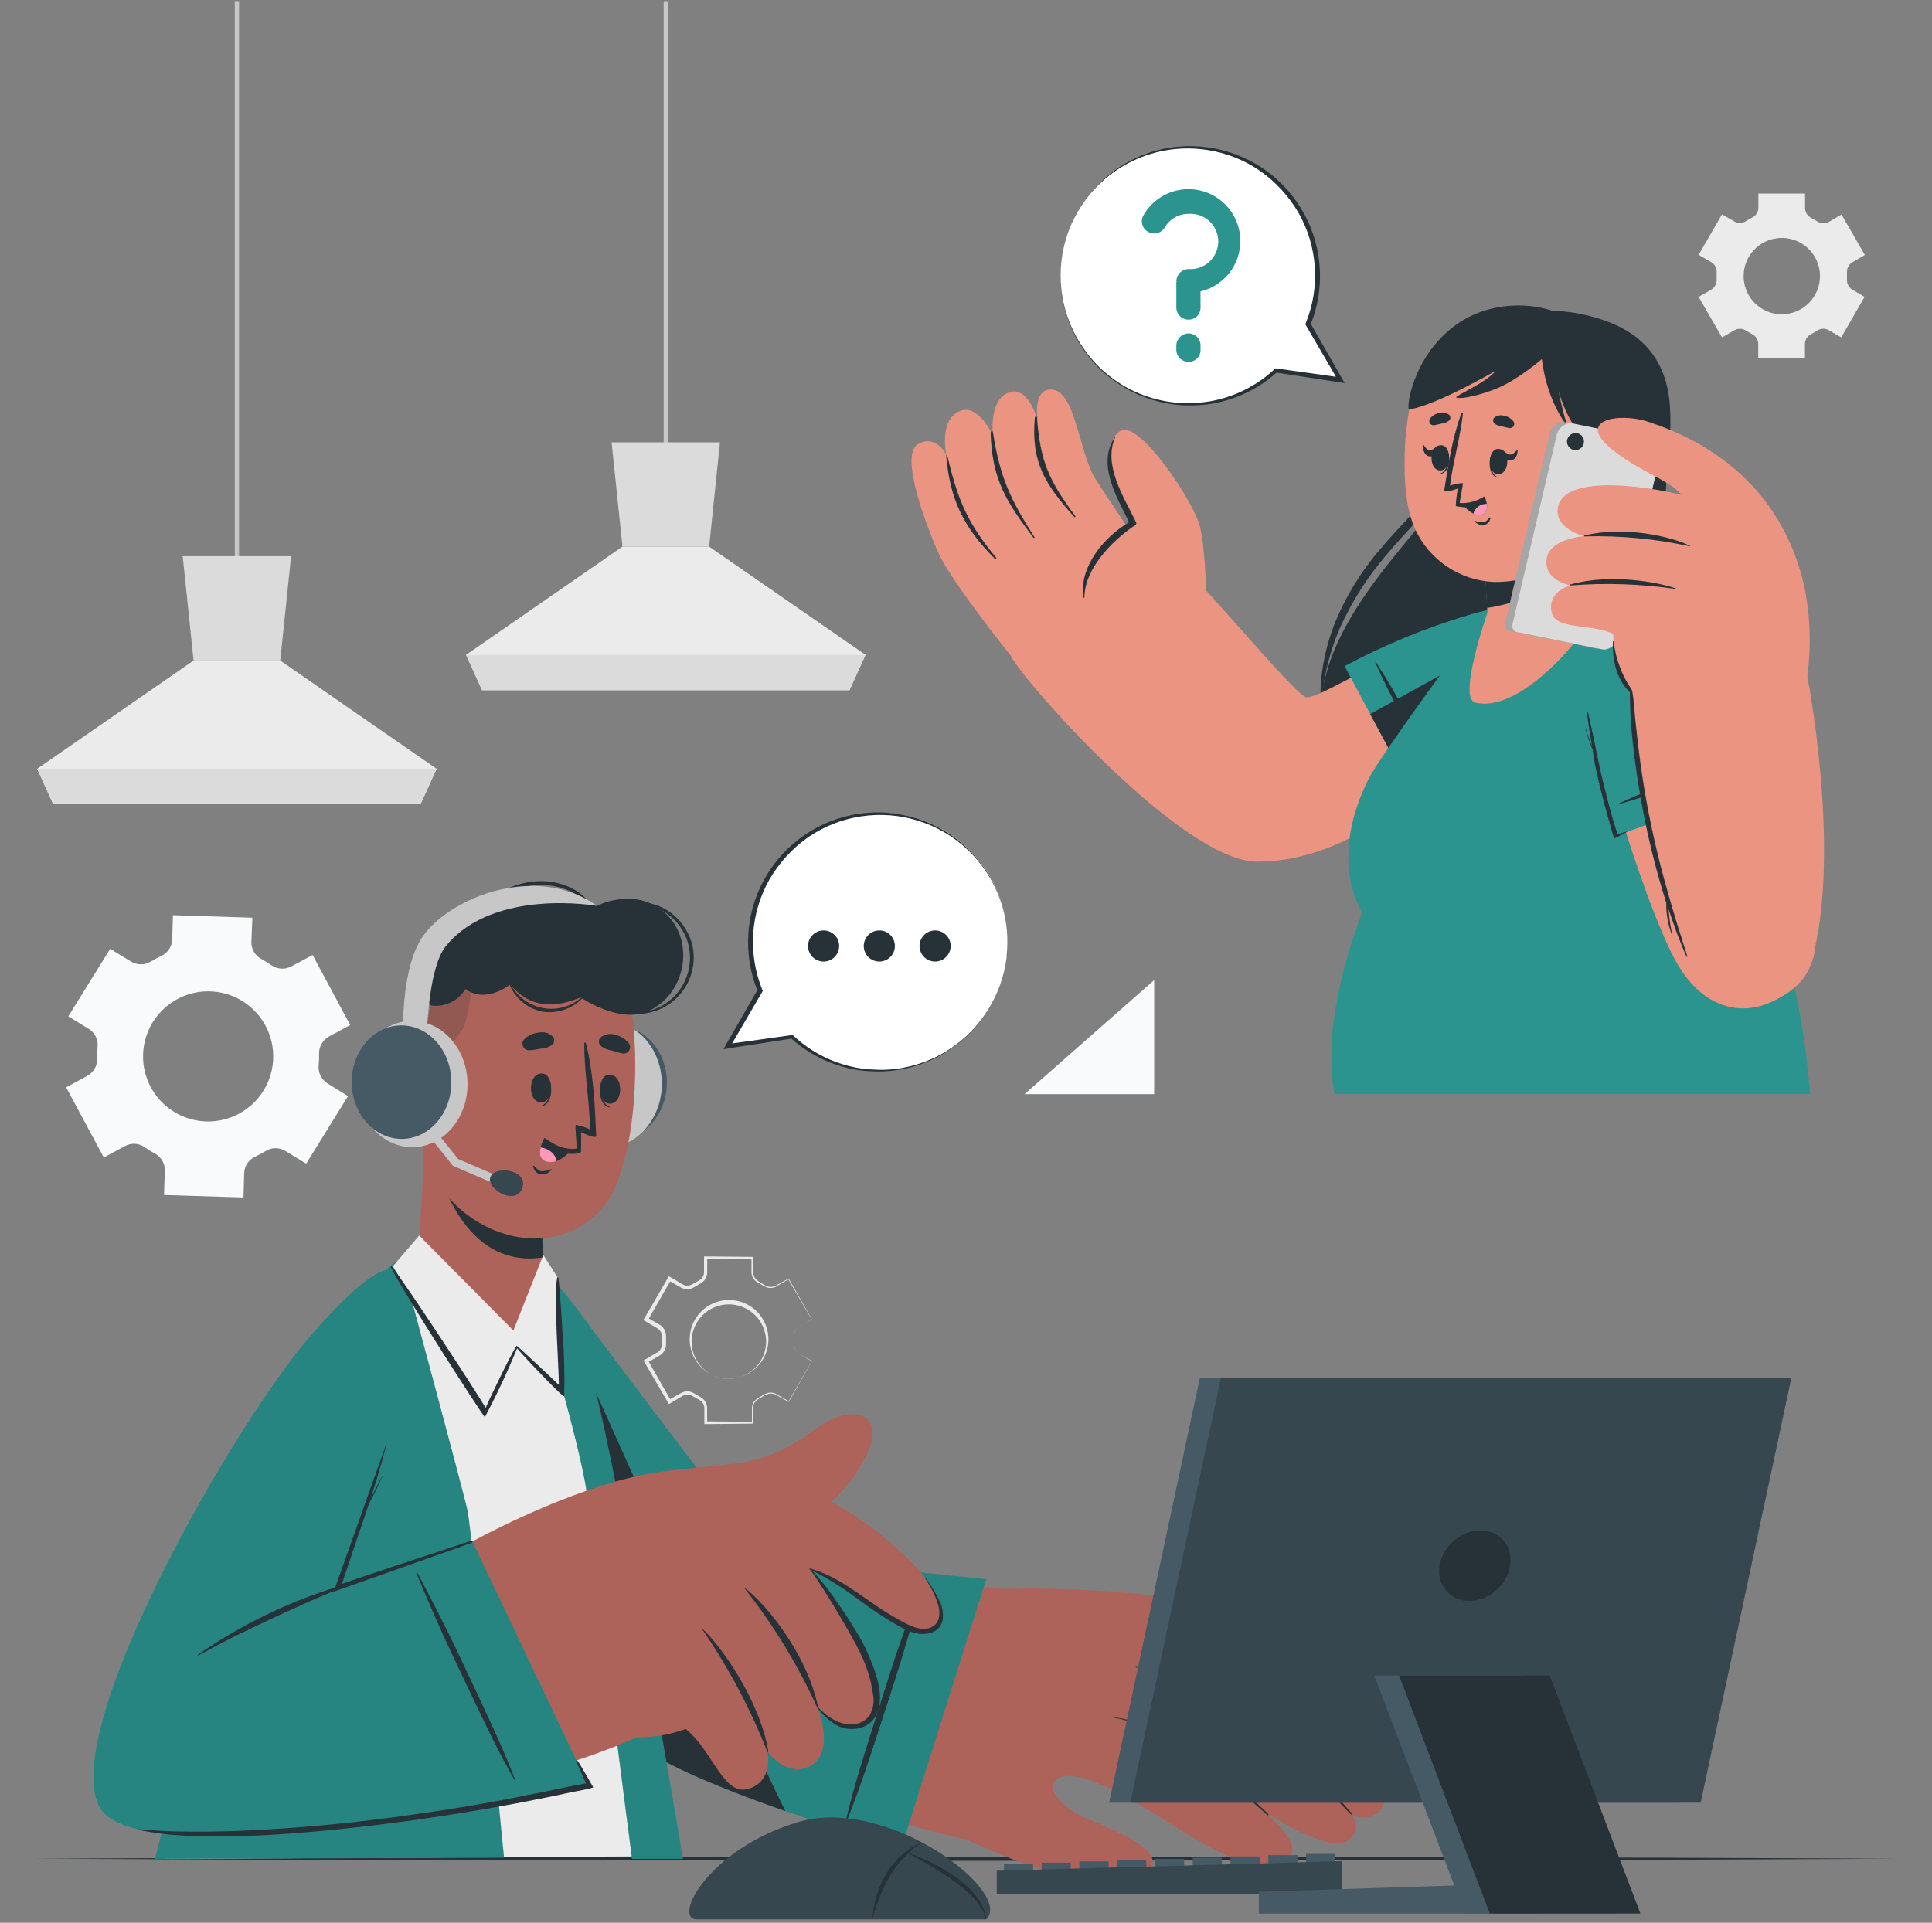 <svg width="440" height="438" viewBox="0 0 440 438" fill="none" xmlns="http://www.w3.org/2000/svg">
<rect x="0" y="0" width="440" height="438" fill="#808080" stroke="none"/>
<path d="M54.438 0.272H53.472V131.276H54.438V0.272Z" fill="#C7C7C7"/>
<path d="M99.443 175.131L95.789 183.173H12.111L8.467 175.131L44.086 150.473H63.824L99.443 175.131Z" fill="#EBEBEB"/>
<path d="M66.298 126.713L63.824 150.472H44.086L41.611 126.713H66.298Z" fill="#DBDBDB"/>
<path d="M99.443 175.131L95.78 183.173H12.111L8.457 175.131H99.443Z" fill="#DBDBDB"/>
<path d="M152.113 0.272H151.146V105.332H152.113V0.272Z" fill="#C7C7C7"/>
<path d="M197.118 149.177L193.464 157.228H109.786L106.142 149.177L141.761 124.519H161.499L197.118 149.177Z" fill="#EBEBEB"/>
<path d="M163.973 100.769L161.499 124.518H141.761L139.286 100.769H163.973Z" fill="#DBDBDB"/>
<path d="M197.118 149.186L193.454 157.228H109.786L106.132 149.186H197.118Z" fill="#DBDBDB"/>
<path d="M25.093 216.153L15.553 231.532L20.289 234.432C20.953 234.864 21.484 235.47 21.826 236.185C22.167 236.899 22.304 237.694 22.222 238.482C22.145 239.359 22.116 240.24 22.135 241.121C22.162 241.922 21.967 242.716 21.571 243.414C21.175 244.111 20.595 244.686 19.893 245.074L15.06 247.694L23.643 263.681L28.476 261.062C29.164 260.693 29.939 260.52 30.718 260.563C31.498 260.605 32.25 260.862 32.893 261.303C33.683 261.854 34.502 262.361 35.349 262.821C36.036 263.199 36.604 263.761 36.99 264.444C37.376 265.127 37.564 265.903 37.533 266.687L37.359 272.226L55.454 272.786L55.618 267.228C55.644 266.443 55.886 265.68 56.32 265.025C56.754 264.37 57.361 263.847 58.073 263.517C58.498 263.314 58.914 263.101 59.33 262.879C59.745 262.656 60.151 262.424 60.548 262.183C61.215 261.772 61.983 261.555 62.766 261.555C63.549 261.555 64.317 261.772 64.984 262.183L69.73 265.083L79.261 249.704L74.515 246.756C73.85 246.325 73.318 245.719 72.977 245.004C72.636 244.289 72.499 243.494 72.582 242.706C72.659 241.832 72.688 240.954 72.669 240.077C72.643 239.274 72.839 238.48 73.237 237.782C73.634 237.084 74.217 236.51 74.921 236.123L79.754 233.504L71.2 217.555L66.309 220.174C65.599 220.546 64.8 220.712 64.002 220.656C63.203 220.6 62.435 220.323 61.785 219.855C61.06 219.353 60.306 218.889 59.542 218.473C58.838 218.106 58.251 217.55 57.846 216.866C57.441 216.183 57.236 215.401 57.252 214.607L57.474 209.059L39.389 208.488L39.215 214.046C39.182 214.84 38.93 215.609 38.486 216.267C38.043 216.926 37.425 217.449 36.702 217.777C36.296 217.961 35.899 218.164 35.503 218.377C35.107 218.589 34.72 218.812 34.343 219.044C33.664 219.461 32.883 219.682 32.086 219.682C31.289 219.682 30.508 219.461 29.829 219.044L25.093 216.153ZM38.761 228.603C41.278 226.797 44.297 225.825 47.395 225.823C50.493 225.822 53.514 226.79 56.033 228.593C58.553 230.396 60.444 232.943 61.442 235.875C62.439 238.808 62.493 241.98 61.596 244.945C60.699 247.91 58.896 250.52 56.439 252.408C53.983 254.296 50.997 255.367 47.901 255.47C44.805 255.574 41.754 254.705 39.176 252.986C36.599 251.267 34.625 248.784 33.531 245.886C32.379 242.831 32.266 239.482 33.212 236.357C34.157 233.232 36.108 230.506 38.761 228.603Z" fill="#F9FAFB"/>
<path d="M421.881 66.002C421.476 65.764 421.145 65.419 420.925 65.004C420.704 64.589 420.604 64.122 420.634 63.653C420.634 63.392 420.634 63.131 420.634 62.87C420.634 62.609 420.634 62.338 420.634 62.077C420.604 61.609 420.704 61.141 420.925 60.726C421.145 60.311 421.476 59.966 421.881 59.728L424.713 58.095L419.397 48.864L416.526 50.536C416.118 50.77 415.653 50.885 415.183 50.868C414.713 50.851 414.258 50.703 413.868 50.44C413.423 50.159 412.969 49.889 412.495 49.647C412.077 49.437 411.725 49.115 411.478 48.718C411.23 48.321 411.097 47.863 411.094 47.395V44.099H400.461V47.356C400.45 47.82 400.311 48.271 400.061 48.662C399.81 49.052 399.457 49.366 399.04 49.57C398.567 49.811 398.074 50.082 397.668 50.362C397.278 50.625 396.822 50.774 396.353 50.791C395.883 50.808 395.417 50.693 395.01 50.459L392.178 48.825L386.852 58.056L389.693 59.7C390.107 59.936 390.444 60.285 390.666 60.706C390.889 61.127 390.987 61.603 390.95 62.077C390.95 62.338 390.95 62.599 390.95 62.86C390.95 63.121 390.95 63.382 390.95 63.643C390.981 64.114 390.88 64.585 390.658 65.002C390.436 65.418 390.102 65.765 389.693 66.002L386.852 67.635L392.178 76.866L395 75.233C395.408 74.999 395.872 74.884 396.341 74.899C396.811 74.915 397.267 75.06 397.658 75.32C398.103 75.614 398.565 75.881 399.04 76.122C399.458 76.332 399.808 76.654 400.054 77.052C400.3 77.449 400.431 77.907 400.432 78.374V81.632H411.065V78.365C411.068 77.897 411.201 77.439 411.449 77.041C411.696 76.644 412.048 76.322 412.466 76.112C412.941 75.87 413.402 75.602 413.849 75.31C414.238 75.05 414.693 74.905 415.161 74.889C415.628 74.874 416.091 74.99 416.497 75.223L419.329 76.857L424.646 67.626L421.881 66.002ZM405.797 71.598C404.076 71.598 402.394 71.088 400.964 70.132C399.533 69.176 398.418 67.818 397.76 66.228C397.101 64.638 396.929 62.889 397.265 61.202C397.6 59.514 398.429 57.964 399.645 56.748C400.862 55.531 402.412 54.702 404.1 54.367C405.787 54.031 407.536 54.203 409.126 54.862C410.716 55.52 412.074 56.635 413.03 58.066C413.986 59.496 414.496 61.178 414.496 62.899C414.495 64.043 414.268 65.176 413.829 66.232C413.389 67.288 412.745 68.247 411.935 69.054C411.124 69.862 410.162 70.501 409.104 70.936C408.046 71.371 406.912 71.593 405.768 71.589L405.797 71.598Z" fill="#EBEBEB"/>
<path d="M182.087 308.481C181.709 308.26 181.394 307.944 181.174 307.564C180.954 307.185 180.836 306.755 180.831 306.316C180.831 305.881 180.831 305.456 180.831 305.021C180.784 304.585 180.81 304.144 180.908 303.716C181.015 303.289 181.235 302.898 181.546 302.585C181.874 302.298 182.238 302.054 182.629 301.86L184.881 300.546V300.594L179.507 291.392H179.632L176.675 293.132C176.13 293.403 175.509 293.479 174.915 293.345C174.357 293.17 173.826 292.916 173.34 292.591L172.605 292.175C172.334 292.033 172.089 291.847 171.88 291.624C171.452 291.178 171.192 290.597 171.146 289.981V286.549L171.368 286.772L160.735 286.868L161.064 286.549V289.99C161.033 290.484 160.877 290.962 160.61 291.378C160.342 291.794 159.973 292.135 159.537 292.368L158.812 292.803L158.087 293.229C157.806 293.405 157.5 293.535 157.178 293.615C156.527 293.758 155.847 293.68 155.245 293.393L152.249 291.682L152.828 291.527L147.541 300.778L147.367 300.13L150.364 301.851C150.785 302.14 151.127 302.531 151.359 302.987C151.59 303.443 151.703 303.949 151.688 304.46V305.311V306.152C151.693 306.479 151.648 306.805 151.553 307.119C151.352 307.771 150.932 308.334 150.364 308.713L147.367 310.434L147.532 309.825L152.809 319.075L152.268 318.93L155.274 317.239C155.877 316.956 156.558 316.885 157.207 317.036C157.517 317.117 157.814 317.244 158.087 317.413L158.821 317.848L159.546 318.273C159.828 318.428 160.082 318.627 160.3 318.863C160.736 319.339 160.995 319.949 161.035 320.593V324.044L160.774 323.783L171.407 323.889L171.252 324.044V320.612C171.298 320.011 171.55 319.444 171.967 319.008C172.406 318.623 172.893 318.298 173.417 318.041C173.9 317.724 174.423 317.474 174.973 317.297C175.55 317.159 176.156 317.231 176.684 317.5L179.652 319.22H179.584L184.939 310.009L182.087 308.481ZM182.087 308.481L184.92 310.105L179.632 319.346V319.394L176.655 317.703C176.15 317.458 175.576 317.397 175.031 317.529C174.473 317.697 173.945 317.951 173.465 318.283C172.961 318.538 172.496 318.864 172.083 319.249C171.708 319.655 171.486 320.177 171.455 320.728V324.15V324.305H171.3L160.668 324.411H160.416V324.082V320.67C160.376 320.167 160.165 319.693 159.817 319.327C159.641 319.146 159.439 318.993 159.218 318.872L158.464 318.447L157.71 318.022C157.498 317.894 157.266 317.802 157.024 317.751C156.538 317.643 156.029 317.704 155.583 317.925L152.684 319.655L152.345 319.858L152.142 319.51L146.778 310.308L146.555 309.922L146.942 309.699L149.842 307.989C150.227 307.724 150.51 307.335 150.644 306.887C150.71 306.661 150.743 306.426 150.741 306.191V305.321V304.451C150.743 304.215 150.71 303.981 150.644 303.755C150.509 303.31 150.221 302.927 149.832 302.672L146.932 300.952L146.517 300.72L146.758 300.314L152.113 291.112L152.336 290.735L152.703 290.947L155.603 292.658C156.034 292.871 156.525 292.929 156.995 292.823C157.231 292.773 157.457 292.681 157.661 292.552L158.415 292.127L159.179 291.701C159.394 291.587 159.589 291.441 159.759 291.266C160.101 290.91 160.306 290.445 160.339 289.952V286.559V286.221H160.658L171.291 286.317H171.532V286.54V289.952C171.568 290.484 171.782 290.988 172.141 291.382C172.548 291.767 173.006 292.093 173.504 292.349C173.959 292.674 174.461 292.928 174.993 293.103C175.521 293.228 176.077 293.17 176.568 292.939L179.555 291.266L179.632 291.218V291.295L184.92 300.546L182.658 301.841C182.269 302.029 181.908 302.27 181.585 302.556C181.275 302.858 181.054 303.239 180.947 303.658C180.845 304.082 180.816 304.52 180.86 304.953C180.86 305.388 180.86 305.823 180.86 306.249C180.85 306.696 180.958 307.138 181.174 307.53C181.389 307.922 181.704 308.25 182.087 308.481Z" fill="#EBEBEB"/>
<path d="M166.003 314.079C164.523 314.073 163.067 313.7 161.765 312.994C160.464 312.289 159.357 311.272 158.544 310.035C157.731 308.797 157.237 307.378 157.106 305.903C156.974 304.428 157.21 302.944 157.792 301.583C158.374 300.221 159.284 299.025 160.441 298.101C161.597 297.177 162.965 296.553 164.421 296.286C165.877 296.019 167.377 296.116 168.787 296.569C170.196 297.023 171.471 297.818 172.499 298.884C174.161 300.621 175.065 302.947 175.012 305.35C174.934 307.68 173.956 309.888 172.283 311.511C170.61 313.133 168.373 314.043 166.042 314.05L166.003 314.079ZM166.003 314.079C167.135 314.078 168.255 313.85 169.298 313.41C170.341 312.97 171.285 312.325 172.074 311.515C172.864 310.704 173.484 309.744 173.897 308.69C174.31 307.636 174.509 306.511 174.48 305.379C174.415 303.171 173.492 301.076 171.908 299.537C170.324 297.997 168.202 297.136 165.994 297.134C163.743 297.134 161.584 298.028 159.993 299.62C158.401 301.211 157.507 303.37 157.507 305.621C157.507 307.872 158.401 310.03 159.993 311.622C161.584 313.214 163.743 314.108 165.994 314.108L166.003 314.079Z" fill="#EBEBEB"/>
<path d="M7.946 423.412L60.926 423.18L113.905 423.093L219.863 422.938L325.822 423.093L378.801 423.18L431.781 423.412L378.801 423.654L325.822 423.741L219.863 423.895L113.905 423.741L60.926 423.654L7.946 423.412Z" fill="#263238"/>
<path d="M336.541 77.505C341.886 71.232 351.04 69.724 359.894 71.512C368.748 73.3 379.351 77.766 380.318 92.574C381.11 104.599 377.418 116.324 377.418 129.74C377.418 143.156 392.603 175.837 368.303 191.786C346.468 206.111 302.226 192.956 300.863 163.465C299.79 140.092 327.513 118.479 330.432 109.229C333.351 99.978 330.683 84.368 336.541 77.505Z" fill="#263238"/>
<path d="M332.549 90.697C332.385 97.386 331.418 104.152 328.683 110.464C327.973 112.063 327.046 113.556 325.928 114.901C324.855 116.254 323.715 117.53 322.574 118.767C320.273 121.271 318.002 123.755 315.808 126.336C311.45 131.392 307.849 137.054 305.117 143.145C302.498 149.264 301.058 155.823 300.874 162.477C300.602 159.119 300.702 155.741 301.173 152.405C301.696 149.052 302.561 145.761 303.754 142.584C306.272 136.219 309.84 130.322 314.31 125.137C316.504 122.518 318.833 120.014 321.153 117.54C323.473 115.065 325.822 112.707 327.262 109.807C328.739 106.842 329.865 103.715 330.616 100.489C331.464 97.269 332.11 93.998 332.549 90.697Z" fill="#263238"/>
<path d="M379.71 102.675C379.545 109.499 379.11 116.314 379.294 123.089C379.373 126.464 379.657 129.831 380.144 133.171C380.647 136.457 381.633 139.744 382.455 143.069C383.276 146.394 384.011 149.767 384.552 153.17C385.075 156.588 385.295 160.046 385.209 163.503C385.052 166.977 384.401 170.41 383.276 173.7C381.979 176.934 380.042 179.873 377.583 182.342C379.738 179.693 381.377 176.663 382.416 173.411C383.317 170.176 383.766 166.832 383.75 163.474C383.476 156.715 382.419 150.01 380.599 143.494C379.826 140.179 378.84 136.892 378.366 133.403C377.922 129.984 377.748 126.536 377.844 123.089C378.048 116.253 378.671 109.435 379.71 102.675Z" fill="#263238"/>
<path d="M344.553 160.062C322.321 184.536 304.178 196.29 286.296 196.29C269.294 196.29 232.969 155.007 230.301 149.565C228.001 144.867 257.82 119.165 262.402 122.365C270.135 127.72 294.938 158.718 297.567 158.863C300.196 159.008 309.881 152.61 333.205 141.687C347.376 135.066 360.019 143.098 344.553 160.062Z" fill="#EB9481"/>
<path d="M233.762 153.633C230.495 150.096 216.779 132.436 214.063 126.675C211.347 120.914 204.764 103.767 208.969 101.244C213.174 98.721 215.494 103.583 215.494 103.583C215.494 103.583 213.86 95.908 218.326 93.753C222.792 91.597 226.155 99.282 226.155 99.282C226.155 99.282 225.053 91.278 229.654 89.442C234.255 87.605 236.363 95.918 236.363 95.918C236.363 95.918 235.009 88.639 239.436 88.726C244.762 88.833 245.739 102.529 249.209 108.667C249.992 110.059 267.178 135.732 267.178 135.732L233.762 153.633Z" fill="#EB9481"/>
<path d="M236.179 95.213C236.923 105.276 238.991 109.558 244.878 117.552C244.994 117.706 244.791 117.909 244.656 117.764C238.15 110.457 234.787 105.469 235.666 95.223C235.734 94.721 236.14 94.73 236.179 95.213Z" fill="#263238"/>
<path d="M226.126 98.49C227.808 108.881 229.993 113.54 235.589 122.365C235.667 122.49 235.464 122.635 235.377 122.519C229.181 114.313 225.933 109.258 225.614 98.654C225.595 98.171 226.049 98.007 226.126 98.49Z" fill="#263238"/>
<path d="M215.802 104.028C218.161 113.974 220.355 119.184 226.87 127.053C227.024 127.246 226.763 127.488 226.599 127.314C219.176 119.929 216.392 113.443 215.512 104.115C215.454 103.497 215.657 103.4 215.802 104.028Z" fill="#263238"/>
<path d="M274.843 138.187C274.843 138.187 274.62 125.534 273.296 119.996C271.972 114.457 259.493 95.647 255.23 98.121C249.788 101.311 254.873 113.587 258.13 119.29C258.13 119.29 245.564 126.675 247.275 136.283C248.986 145.891 274.843 138.187 274.843 138.187Z" fill="#EB9481"/>
<path d="M254.022 99.485C251.122 105.98 255.955 113.181 258.71 118.933C258.754 119.015 258.778 119.108 258.779 119.201C258.781 119.295 258.76 119.388 258.719 119.472C258.677 119.556 258.616 119.629 258.54 119.685C258.465 119.741 258.377 119.778 258.284 119.793C253.2 123.244 247.043 129.575 246.966 136.051C246.966 136.09 246.95 136.127 246.923 136.154C246.896 136.181 246.859 136.196 246.821 136.196C246.782 136.196 246.745 136.181 246.718 136.154C246.691 136.127 246.676 136.09 246.676 136.051C245.815 129.092 251.354 122.364 257.154 118.952C254.254 113.085 249.74 105.661 253.964 99.427L254.022 99.485Z" fill="#263238"/>
<path d="M306.219 151.749L324.082 185.077C324.082 185.077 348.304 161.56 352.171 151.749C356.037 141.938 351.871 134.814 334.637 140.062C324.791 142.98 315.269 146.896 306.219 151.749Z" fill="#2B948F"/>
<path d="M328.209 178.127C327.329 176.319 326.556 174.454 325.638 172.656C324.719 170.858 323.801 169.079 322.844 167.32C320.911 163.763 318.978 160.196 316.967 156.688C315.827 154.754 314.628 152.763 313.381 150.888C313.333 150.801 313.168 150.888 313.217 150.956C316.494 158.292 320.466 165.319 324.429 172.298C325.58 174.318 326.885 176.242 328.083 178.233C328.122 178.282 328.257 178.195 328.209 178.127Z" fill="#263238"/>
<path d="M352.17 151.75C348.304 161.56 324.081 185.078 324.081 185.078L312.047 162.662L351.745 140.711C354.026 143.089 353.997 147.12 352.17 151.75Z" fill="#263238"/>
<path d="M310.287 207.859C310.287 207.859 300.467 231.367 303.937 249.249H412.215C408.697 200.639 384.464 158.862 370.149 145.34C358.608 134.436 346.457 135.413 338 140.99C336.009 142.314 314.038 172.675 311.66 177.479C302.226 196.434 310.287 207.859 310.287 207.859Z" fill="#2B948F"/>
<path d="M338.753 139.56C338.753 139.56 331.987 159.018 335.912 160.033C345.674 162.546 358.772 146.607 359.555 144.983C359.748 144.567 360.618 133.674 361.266 125.197C361.681 119.745 362 115.289 362 115.289L337.913 123.553L338.686 138.487L338.753 139.56Z" fill="#EB9481"/>
<path d="M337.874 123.553L338.647 138.487C343.548 137.801 354.326 135.143 361.227 125.197C361.643 119.745 361.962 115.289 361.962 115.289L358.946 116.256L337.874 123.553Z" fill="#263238"/>
<path d="M319.935 102.646C319.645 110.234 320.399 116.372 322.245 120.451C323.827 123.935 326.344 126.912 329.516 129.052C332.688 131.192 336.392 132.41 340.215 132.572C343.114 132.678 351.466 131.914 357.507 127.313C362.205 123.737 365.037 117.29 366.641 105.952C370.314 80.027 358.454 71.309 346.768 70.265C335.082 69.221 320.902 76.49 319.935 102.646Z" fill="#EB9481"/>
<path d="M326.633 96.865C327.242 96.778 327.802 96.604 328.392 96.469C329.033 96.411 329.639 96.15 330.122 95.724C330.243 95.559 330.308 95.359 330.308 95.154C330.308 94.949 330.243 94.749 330.122 94.584C329.821 94.304 329.451 94.109 329.051 94.019C328.65 93.929 328.232 93.947 327.841 94.072C327.007 94.204 326.253 94.641 325.724 95.299C325.599 95.451 325.524 95.638 325.508 95.834C325.492 96.03 325.537 96.227 325.635 96.397C325.734 96.567 325.883 96.703 326.061 96.787C326.239 96.871 326.438 96.898 326.633 96.865Z" fill="#263238"/>
<path d="M343.713 97.513C343.12 97.409 342.533 97.273 341.954 97.107C341.312 97.054 340.707 96.789 340.233 96.353C340.112 96.188 340.047 95.988 340.047 95.783C340.047 95.578 340.112 95.378 340.233 95.213C340.536 94.934 340.909 94.741 341.311 94.654C341.714 94.568 342.133 94.59 342.524 94.72C343.364 94.854 344.123 95.299 344.65 95.967C344.772 96.121 344.843 96.309 344.855 96.505C344.866 96.701 344.818 96.896 344.716 97.064C344.614 97.232 344.464 97.365 344.285 97.445C344.105 97.525 343.906 97.549 343.713 97.513Z" fill="#263238"/>
<path d="M339.441 104.047C339.441 103.979 339.576 104.134 339.576 104.211C339.431 105.98 339.576 108.078 341.151 108.716C341.151 108.716 341.151 108.822 341.151 108.812C339.18 108.445 339.025 105.7 339.441 104.047Z" fill="#263238"/>
<path d="M341.122 102.26C344.022 102.182 343.944 107.933 341.276 108.011C338.609 108.088 338.754 102.327 341.122 102.26Z" fill="#263238"/>
<path d="M342.252 102.578C342.745 102.907 343.219 103.487 343.838 103.545C344.456 103.603 345.075 103.023 345.539 102.443C345.587 102.385 345.635 102.443 345.635 102.51C345.635 103.612 345.21 104.743 344.021 104.898C342.832 105.053 342.185 104.047 341.914 102.965C341.866 102.733 342.049 102.443 342.252 102.578Z" fill="#263238"/>
<path d="M329.92 103.293C329.92 103.225 329.784 103.38 329.784 103.448C329.784 105.236 329.601 107.314 327.986 107.875C327.938 107.875 327.938 107.981 327.986 107.971C329.968 107.701 330.258 104.975 329.92 103.293Z" fill="#263238"/>
<path d="M328.334 101.428C325.434 101.206 325.231 106.957 327.889 107.16C330.548 107.363 330.731 101.621 328.334 101.428Z" fill="#263238"/>
<path d="M327.154 101.767C326.69 102.057 326.188 102.589 325.676 102.608C325.163 102.628 324.603 101.98 324.226 101.371C324.226 101.303 324.139 101.371 324.129 101.429C324.061 102.531 324.371 103.681 325.424 103.942C326.478 104.203 327.125 103.256 327.425 102.173C327.444 101.961 327.299 101.651 327.154 101.767Z" fill="#263238"/>
<path d="M339.267 117.888C338.851 118.323 338.445 118.913 337.807 118.99C337.144 118.995 336.487 118.867 335.874 118.613C335.863 118.603 335.848 118.598 335.832 118.599C335.817 118.6 335.802 118.607 335.792 118.618C335.782 118.63 335.777 118.645 335.777 118.66C335.778 118.676 335.785 118.69 335.797 118.7C336.065 119.041 336.42 119.304 336.825 119.461C337.23 119.617 337.669 119.662 338.097 119.59C338.454 119.478 338.771 119.265 339.01 118.977C339.248 118.689 339.398 118.337 339.441 117.966C339.446 117.944 339.444 117.92 339.434 117.9C339.424 117.88 339.407 117.863 339.386 117.854C339.366 117.845 339.342 117.843 339.32 117.849C339.299 117.856 339.28 117.87 339.267 117.888Z" fill="#263238"/>
<path d="M331.988 111.289C331.988 111.289 331.562 113.947 331.543 115.204C331.543 115.32 331.843 115.378 332.268 115.416C332.268 115.416 332.268 115.416 332.316 115.416C333.383 115.627 334.487 115.542 335.51 115.171C336.532 114.8 337.433 114.156 338.116 113.309C338.203 113.193 338.048 113.058 337.932 113.135C336.308 114.193 334.387 114.701 332.452 114.585C332.374 114.227 333.331 110.061 333.128 110.042C332.139 110.103 331.163 110.302 330.228 110.631C330.953 105.074 332.558 99.68 333.186 94.141C333.186 93.948 332.925 93.88 332.867 94.054C330.779 99.583 329.813 105.963 328.914 111.675C328.836 112.4 331.446 111.501 331.988 111.289Z" fill="#263238"/>
<path d="M333.07 114.758C333.689 115.706 334.541 116.478 335.545 117.001C336.098 117.264 336.719 117.352 337.323 117.252C338.648 117.01 338.773 115.821 338.619 114.787C338.524 114.237 338.369 113.699 338.155 113.183C336.671 114.237 334.89 114.789 333.07 114.758Z" fill="#263238"/>
<path d="M335.545 117C336.098 117.263 336.719 117.351 337.323 117.251C338.648 117.009 338.773 115.821 338.619 114.786C337.932 114.756 337.255 114.957 336.697 115.359C336.139 115.761 335.733 116.339 335.545 117Z" fill="#FF98B9"/>
<path d="M366.167 103.622C363.315 103.709 355.225 96.595 353.756 82.927C353.756 82.927 355.931 95.106 357.013 96.817C358.096 98.528 352.489 92.806 351.146 81.806C351.146 81.806 345.443 86.774 340.359 88.707C335.274 90.641 332.094 90.892 331.659 90.544C331.224 90.196 338.696 87.083 340.552 84.512C340.552 84.512 327.281 92.245 320.94 93.289C320.205 93.405 321.442 81.989 330.731 74.643C340.02 67.297 352.789 69.134 357.371 72.807C357.371 72.807 362.378 73.068 368.409 79.882C374.441 86.697 369.231 103.525 366.167 103.622Z" fill="#263238"/>
<path d="M362.407 107.798C362.407 107.798 367.713 99.36 371.512 101.216C375.311 103.072 371.609 115.106 367.346 116.933C366.815 117.207 366.235 117.371 365.639 117.414C365.044 117.458 364.446 117.38 363.881 117.186C363.316 116.991 362.797 116.685 362.354 116.284C361.911 115.883 361.554 115.397 361.305 114.855L362.407 107.798Z" fill="#EB9481"/>
<path d="M370.362 104.666C370.439 104.666 370.449 104.753 370.362 104.782C367.375 106.164 365.916 109.074 364.93 112.06C365.79 110.881 366.989 110.205 368.555 111.21C368.632 111.258 368.555 111.394 368.477 111.374C367.939 111.243 367.374 111.278 366.856 111.474C366.338 111.671 365.892 112.02 365.577 112.476C365.056 113.258 364.616 114.09 364.263 114.96C364.137 115.241 363.635 115.125 363.731 114.806C363.727 114.78 363.727 114.754 363.731 114.728C363.461 110.823 366.215 105.236 370.362 104.666Z" fill="#263238"/>
<path d="M378.529 150.646C389.239 163.009 419.262 207.763 412.302 219.855C405.623 231.454 390.476 234.721 381.758 219.14C375.484 207.995 364.939 174.744 362.319 158.795C360.193 145.881 368.631 139.212 378.529 150.646Z" fill="#EB9481"/>
<path d="M368.525 190.268L404.019 177.229C404.019 177.229 384.097 149.961 374.924 144.77C365.751 139.58 358.115 142.712 360.918 160.507C362.427 170.662 364.976 180.635 368.525 190.268Z" fill="#2B948F"/>
<path d="M397.716 172.163C395.783 172.792 393.85 173.294 391.917 173.951C389.983 174.609 388.127 175.276 386.252 175.981C382.454 177.393 378.664 178.804 374.904 180.321C372.797 181.172 370.69 182.09 368.631 183.057C368.534 183.057 368.573 183.26 368.631 183.231C376.364 181.008 383.865 178.05 391.327 175.102C393.492 174.241 395.57 173.168 397.706 172.308C397.851 172.27 397.784 172.134 397.716 172.163Z" fill="#263238"/>
<path d="M370.526 189.437C369.823 189.592 369.135 189.805 368.467 190.075C367.501 187.977 365.21 178.756 364.678 176.388C363.615 171.671 362.745 166.905 361.633 162.188C361.633 162.053 361.372 162.092 361.392 162.188C361.72 164.808 362.126 167.417 362.581 170.008C362.097 168.771 361.614 167.524 361.237 166.258C361.241 166.249 361.243 166.239 361.242 166.229C361.241 166.22 361.238 166.211 361.232 166.203C361.227 166.195 361.22 166.188 361.212 166.183C361.203 166.179 361.194 166.176 361.184 166.176C361.174 166.176 361.165 166.179 361.156 166.183C361.148 166.188 361.141 166.195 361.135 166.203C361.13 166.211 361.127 166.22 361.126 166.229C361.125 166.239 361.127 166.249 361.131 166.258C361.57 167.83 362.109 169.374 362.745 170.878C363.122 175.711 367.52 191.07 367.646 191.012C368.64 190.561 369.608 190.055 370.546 189.495C370.652 189.524 370.652 189.427 370.526 189.437Z" fill="#263238"/>
<path d="M352.973 98.451L342.872 141.571C342.437 142.838 343.084 143.853 344.322 143.833L363.605 147.758C364.281 147.696 364.925 147.443 365.463 147.029C366 146.615 366.408 146.056 366.64 145.419L376.741 102.299C377.176 101.032 376.529 100.017 375.291 100.046L356.008 96.112C355.332 96.174 354.688 96.427 354.151 96.841C353.613 97.255 353.205 97.814 352.973 98.451Z" fill="#A6A6A6"/>
<path d="M354.625 98.692L344.553 141.812C344.118 143.078 344.766 144.093 346.003 144.074L365.287 147.998C365.961 147.937 366.605 147.686 367.142 147.273C367.679 146.861 368.089 146.304 368.322 145.668L378.384 102.548C378.819 101.273 378.172 100.267 376.934 100.287L357.66 96.353C356.986 96.418 356.343 96.672 355.806 97.085C355.27 97.499 354.86 98.056 354.625 98.692Z" fill="#DBDBDB"/>
<path d="M360.735 100.548C360.744 100.935 360.638 101.315 360.429 101.641C360.219 101.966 359.917 102.221 359.562 102.373C359.206 102.525 358.813 102.567 358.433 102.493C358.053 102.419 357.705 102.233 357.432 101.959C357.159 101.685 356.975 101.335 356.903 100.955C356.831 100.575 356.875 100.182 357.028 99.827C357.182 99.472 357.439 99.171 357.765 98.964C358.092 98.756 358.473 98.651 358.86 98.663C359.358 98.665 359.835 98.865 360.186 99.218C360.538 99.572 360.735 100.05 360.735 100.548Z" fill="#263238"/>
<path d="M386.91 223.044C393.184 234.644 409.79 228.032 412.303 219.855C418.199 200.668 414.545 168.77 411.027 150.956C409.896 145.224 370.961 150.956 371.193 157.151C371.464 164.643 374.615 200.233 386.91 223.044Z" fill="#EB9481"/>
<path d="M410.592 159.472C412.553 151.019 412.672 142.243 410.94 133.741C408.891 124.471 402.192 104.811 375.263 96.044C368.874 93.956 358.289 95.512 367.53 102.703C374.064 107.817 379.748 109.083 382.996 112.756C382.996 112.756 369.773 116.333 367.936 122.809C366.328 128.477 365.123 134.253 364.331 140.092C365.366 140.48 366.425 140.802 367.501 141.058C366.933 146.697 368.245 152.365 371.232 157.181L410.592 159.472Z" fill="#EB9481"/>
<path d="M407.567 125.206C403.566 122.306 395.001 116.139 386.215 113.607C376.472 110.707 356.956 107.904 354.926 115.105C353.438 120.392 360.793 122.142 360.793 122.142C360.793 122.142 352.481 122.664 352.181 127.729C351.91 132.349 357.681 133.364 357.681 133.364C357.681 133.364 352.693 134.544 353.283 139.048C353.998 144.451 364.351 141.087 369.812 145.94C371.039 147.003 407.567 125.206 407.567 125.206Z" fill="#EB9481"/>
<path d="M384.919 124.366C380.704 122.201 369.859 119.755 360.947 121.969C360.744 121.969 360.676 122.191 360.87 122.191C368.942 121.973 377.01 122.733 384.899 124.453C384.948 124.472 384.967 124.385 384.919 124.366Z" fill="#263238"/>
<path d="M381.768 134.109C377.902 132.62 366.641 130.59 357.69 133.142C357.487 133.2 357.429 133.384 357.622 133.374C365.683 132.73 373.79 133.009 381.787 134.206C381.8 134.203 381.811 134.195 381.819 134.185C381.826 134.174 381.829 134.16 381.826 134.148C381.823 134.135 381.816 134.123 381.805 134.116C381.794 134.109 381.781 134.106 381.768 134.109Z" fill="#263238"/>
<path d="M383.353 214.964C383.063 213.998 382.782 213.031 382.473 212.152C381.835 210.218 381.284 208.285 380.724 206.352C379.583 202.486 378.491 198.561 377.534 194.617C375.624 186.757 374.175 178.791 373.194 170.762C372.923 168.539 372.691 166.315 372.45 164.092C372.208 161.869 372.131 159.559 371.705 157.326C371.705 157.21 370.574 155.509 370.13 154.668C369.668 153.793 369.265 152.889 368.921 151.961C368.199 150.069 367.709 148.095 367.462 146.085C367.457 146.072 367.448 146.061 367.437 146.054C367.426 146.046 367.413 146.042 367.399 146.042C367.386 146.042 367.372 146.046 367.361 146.054C367.35 146.061 367.341 146.072 367.336 146.085C367.211 148.373 367.499 150.665 368.187 152.851C368.782 154.679 369.81 156.337 371.183 157.684C371.183 157.974 371.251 161.55 371.367 163.551C371.483 165.552 371.667 167.553 371.889 169.544C372.343 173.546 372.904 177.538 373.609 181.51C374.989 189.547 376.907 197.481 379.351 205.26C379.351 205.385 379.438 205.511 379.477 205.637C379.477 205.927 379.477 206.217 379.477 206.507C379.491 207.222 379.549 207.935 379.651 208.643C379.849 210.051 380.196 211.435 380.685 212.77C380.681 212.782 380.679 212.794 380.681 212.807C380.682 212.819 380.687 212.831 380.694 212.841C380.701 212.851 380.711 212.86 380.722 212.866C380.733 212.871 380.745 212.874 380.757 212.874C380.77 212.874 380.782 212.871 380.793 212.866C380.804 212.86 380.814 212.851 380.821 212.841C380.828 212.831 380.833 212.819 380.834 212.807C380.836 212.794 380.834 212.782 380.83 212.77C380.487 211.373 380.254 209.951 380.134 208.517L379.96 207.048C380.492 208.614 381.052 210.18 381.603 211.736C381.99 212.819 382.386 213.872 382.831 214.926C383.275 215.979 383.623 217.004 384.145 217.98C384.145 218.057 384.3 217.98 384.281 217.922C384.039 216.888 383.652 215.941 383.353 214.964Z" fill="#263238"/>
<path d="M262.857 249.25V223.268L233.327 249.25H262.857Z" fill="#F9FAFB"/>
<path d="M111.091 304.337C119.597 341.348 137.189 385.715 144.7 392.916C154.201 402.022 217.059 418.725 220.191 419.063C227.924 419.846 243.515 363.967 235.241 362.758C222.675 360.941 176.897 358.457 174.162 355.644C171.426 352.831 151.997 328.338 132.143 300.819C118.437 281.806 105.804 281.371 111.091 304.337Z" fill="#AD6359"/>
<path d="M213.966 416.045C214.884 416.509 228.02 423.12 236.14 425.469C242.2 427.228 259.773 431.82 262.373 425.334C264.152 420.926 254.128 417.011 247.111 414.082C243.409 412.536 238.846 408.669 239.938 406.292C241.872 402.135 251.373 406.292 257.637 409.945C269.748 416.982 285.881 429.654 293.275 423.478C296.069 421.158 292.821 416.924 288.075 412.778C295.808 417.611 304.005 421.574 307.204 419.118C309.05 417.717 309.137 415.793 308.113 413.609C310.491 414.382 312.588 414.227 314.057 412.642C316.561 410.013 315.343 406.147 312.598 402.174C313.069 402.125 313.522 401.965 313.919 401.706C314.315 401.447 314.645 401.097 314.879 400.685C320.186 392.595 293.614 369.368 284.441 367.193C257.424 360.765 228.948 361.963 228.948 361.963C218.335 370.479 213.937 416.025 213.966 416.045Z" fill="#AD6359"/>
<path d="M253.693 391.175C260.126 392.18 266.271 394.542 271.72 398.106C278.573 402.629 283.116 407.926 288.858 413.252C288.881 413.282 288.892 413.319 288.891 413.357C288.889 413.395 288.875 413.431 288.85 413.46C288.825 413.488 288.791 413.507 288.754 413.513C288.716 413.519 288.678 413.513 288.645 413.494C285.91 410.961 274.562 401.431 271.633 399.265C266.335 395.279 260.201 392.549 253.693 391.281C253.606 391.272 253.625 391.156 253.693 391.175Z" fill="#263238"/>
<path d="M258.729 379.701C265.834 381.634 273.112 383.568 279.705 386.97C286.915 390.643 292.56 396.636 298.07 402.436C301.408 405.896 304.665 409.44 307.842 413.068C307.968 413.223 307.765 413.465 307.63 413.31C301.998 407.356 296.198 401.556 290.231 395.911C284.708 390.669 278.204 386.57 271.092 383.848C267.032 382.292 262.857 381.064 258.681 379.827C258.623 379.808 258.652 379.682 258.729 379.701Z" fill="#263238"/>
<path d="M266.317 369.679C273.218 371.1 279.24 372.308 285.349 376C293.439 380.901 301.25 389.146 303.985 392.075C307.01 395.303 309.93 398.628 312.791 402.002C312.907 402.137 312.675 402.35 312.549 402.215C305.992 394.818 298.963 387.854 291.506 381.365C287.998 378.224 284.027 375.641 279.733 373.71C275.38 372.001 270.888 370.668 266.307 369.727C266.307 369.727 266.259 369.669 266.317 369.679Z" fill="#263238"/>
<path d="M224.598 359.741L205.267 420.985C205.267 420.985 152.925 406.041 143.404 395.728C133.883 385.414 116.185 332.154 110.994 306.336C105.803 280.519 118.853 281.205 130.848 297.434C142.844 313.663 172.711 353.159 174.345 354.019C175.979 354.879 224.598 359.741 224.598 359.741Z" fill="#2B948F"/>
<path opacity="0.1" d="M224.598 359.741L205.267 420.985C205.267 420.985 152.925 406.041 143.404 395.728C133.883 385.414 116.185 332.154 110.994 306.336C105.803 280.519 118.853 281.205 130.848 297.434C142.844 313.663 172.711 353.159 174.345 354.019C175.979 354.879 224.598 359.741 224.598 359.741Z" fill="black"/>
<path d="M200.24 393.776C202.589 386.556 204.986 379.355 207.055 372.047C208.234 367.9 209.433 363.744 210.573 359.588C210.622 359.423 210.361 359.336 210.303 359.491C207.664 366.644 205.035 373.826 202.725 381.094C200.414 388.363 198.066 395.593 195.862 402.814C194.615 406.951 193.484 411.107 192.488 415.312C192.488 415.389 192.604 415.438 192.633 415.36C195.514 408.294 197.882 401.045 200.24 393.776Z" fill="#263238"/>
<path d="M178.869 412.565L176.549 411.753C172.189 410.197 167.743 408.525 163.558 406.814C163.016 406.601 162.485 406.379 161.963 406.157C161.122 405.809 160.281 405.451 159.469 405.093L158.251 404.562L157.816 404.368L156.559 403.788C154.897 403.025 153.321 402.261 151.852 401.488L150.886 400.947C148.589 399.765 146.424 398.343 144.429 396.703C144.245 396.539 144.061 396.375 143.897 396.21C143.733 396.046 143.559 395.882 143.414 395.727C133.844 385.413 116.194 332.154 111.004 306.336L110.83 305.447V305.253C110.482 303.32 110.172 300.865 109.921 298.236C109.196 285.39 115.276 283.292 122.787 288.937C141.51 329.119 170.189 395.514 178.869 412.565Z" fill="#263238"/>
<path d="M151.717 422.85L37.658 423.449C37.755 420.994 53.994 349.176 66.907 322.671C83.465 288.686 92.039 285.941 97.094 284.123C103.619 281.784 115.237 282.944 117.992 284.249C121.124 285.709 131.08 303.088 134.647 315.838C141.78 341.481 153.321 421.284 151.717 422.85Z" fill="#EBEBEB"/>
<path d="M91.246 286.812C91.246 286.812 105.745 340.506 106.47 344.073C107.563 349.254 114.793 423.179 114.793 423.179L35.29 423.45C35.29 423.45 52.641 355.015 65.554 325.05C79.647 292.186 91.246 286.812 91.246 286.812Z" fill="#2B948F"/>
<g opacity="0.1">
<path d="M91.247 286.811C91.247 286.811 105.746 340.505 106.471 344.072C107.564 349.253 114.794 423.178 114.794 423.178L35.291 423.449C35.291 423.449 52.642 355.014 65.555 325.049C79.648 292.185 91.247 286.811 91.247 286.811Z" fill="black"/>
</g>
<path d="M119.036 285.082C119.461 286.793 132.829 330.416 133.757 341.29C134.792 353.353 143.936 423.451 143.936 423.451H155.535C155.535 423.451 138.745 322.741 134.134 312.098C124.7 290.379 119.036 285.082 119.036 285.082Z" fill="#2B948F"/>
<path opacity="0.1" d="M119.036 285.082C119.461 286.793 132.829 330.416 133.757 341.29C134.792 353.353 143.936 423.451 143.936 423.451H155.535C155.535 423.451 138.745 322.741 134.134 312.098C124.7 290.379 119.036 285.082 119.036 285.082Z" fill="black"/>
<path d="M76.235 299.368C57.135 319.831 10.7 397.468 25.431 411.629C40.162 425.79 121.946 406.728 144.912 395.777C151.746 392.529 125.783 349.921 117.751 348.926C111.062 348.104 76.883 363.734 75.887 361.772C74.776 359.549 80.208 343.146 88.453 313.442C97.916 279.205 84.683 290.321 76.235 299.368Z" fill="#AD6359"/>
<path d="M151.697 335.179C168.303 332.859 172.962 334.822 185.905 325.426C194.421 319.259 202.018 322.053 197.156 331.845C189.211 347.871 168.41 355.352 160.426 355.874L151.697 335.179Z" fill="#AD6359"/>
<path d="M107.583 351.149C107.583 351.149 126.248 340.787 143.705 336.573C155.768 333.673 182.736 330.241 208.544 356.871C214.663 363.183 218.906 376.522 205.171 369.843C195.408 365.097 190.672 359.143 184.476 357.412C184.476 357.412 187.859 375.014 181.296 380.901C175.56 386.045 169.464 390.774 163.056 395.052C162.002 394.06 161.014 393.001 160.098 391.881C160.098 391.881 153.448 396.801 140.94 395.603L107.583 351.149Z" fill="#AD6359"/>
<path d="M155.67 335.683C161.47 338.689 173.562 345.271 181.604 354.106C190.545 363.927 205.112 385.23 197.794 391.803C192.439 396.588 186.195 388.904 186.195 388.904C186.195 388.904 190.361 398.985 184.571 402.243C179.303 405.22 174.799 399.014 174.799 399.014C174.799 399.014 176.278 405.558 170.643 407.443C163.876 409.705 161.885 395.612 153.041 391.977C151.021 391.107 155.67 335.683 155.67 335.683Z" fill="#AD6359"/>
<path d="M169.667 361.781C174.626 365.503 183.731 376.841 186.244 388.585C186.302 388.856 186.138 389.039 186.032 388.807C181.665 379.195 176.148 370.149 169.6 361.868C169.522 361.781 169.6 361.781 169.667 361.781Z" fill="#263238"/>
<path d="M160.02 371.089C163.973 374.743 172.837 386.844 174.973 398.84C175.021 399.11 174.837 399.284 174.75 399.043C170.88 389.221 165.909 379.869 159.933 371.166C159.875 371.108 159.933 371.04 160.02 371.089Z" fill="#263238"/>
<path d="M184.475 357.295C189.888 358.89 193.407 361.548 198.008 364.719C200.247 366.319 202.574 367.794 204.977 369.136C207.181 370.325 210.438 372.123 212.777 370.257C214.092 369.223 214.073 367.357 213.744 365.84C213.083 363.643 212.078 361.565 210.767 359.683C210.767 359.605 210.835 359.518 210.893 359.586C212.159 361.301 213.247 363.141 214.14 365.076C214.726 366.403 214.897 367.875 214.633 369.3C213.831 372.277 210.313 372.674 207.867 371.852C206.385 371.308 204.96 370.618 203.614 369.793C202.299 369.039 201.024 368.227 199.748 367.377C197.177 365.637 194.712 363.752 192.16 361.983C189.681 360.319 187.098 358.814 184.427 357.479C184.407 357.469 184.39 357.453 184.381 357.432C184.372 357.412 184.37 357.389 184.375 357.367C184.381 357.345 184.394 357.326 184.412 357.313C184.431 357.3 184.453 357.294 184.475 357.295Z" fill="#263238"/>
<path d="M195.813 376.339C194.412 373.255 186.824 360.4 184.369 357.422C184.36 357.408 184.356 357.39 184.358 357.373C184.36 357.356 184.368 357.34 184.38 357.327C184.392 357.315 184.408 357.307 184.426 357.305C184.443 357.303 184.46 357.307 184.475 357.316C188.699 361.318 195.475 371.941 197.041 375.343C198.607 378.746 200.405 383.008 200.405 386.749C200.405 392.404 196.654 393.515 195.272 393.757C193.618 394.056 191.911 393.777 190.439 392.964C188.717 391.912 187.23 390.517 186.07 388.866C186.012 388.789 186.118 388.682 186.186 388.76C188.119 390.992 191.406 393.187 194.47 392.781C195.149 392.716 195.809 392.517 196.41 392.193C197.011 391.869 197.541 391.428 197.969 390.896C198.806 389.536 199.129 387.92 198.877 386.343C198.425 382.86 197.39 379.478 195.813 376.339Z" fill="#263238"/>
<path d="M107.582 351.149L133.758 406.245C133.758 406.245 31.375 429.23 22.541 411.406C13.706 393.582 53.472 323.833 71.383 303.515C92.155 279.968 94.804 287.981 90.232 308.85C85.399 330.695 76.187 362.284 76.187 362.284L107.582 351.149Z" fill="#2B948F"/>
<path opacity="0.1" d="M107.582 351.149L133.758 406.245C133.758 406.245 31.375 429.23 22.541 411.406C13.706 393.582 53.472 323.833 71.383 303.515C92.155 279.968 94.804 287.981 90.232 308.85C85.399 330.695 76.187 362.284 76.187 362.284L107.582 351.149Z" fill="black"/>
<path d="M45.073 376.948C54.516 370.389 64.886 365.278 75.839 361.782C78.942 360.815 82.074 359.897 85.206 358.998C85.302 358.998 85.341 359.124 85.206 359.153C79.743 360.92 74.389 363.005 69.17 365.397C63.957 367.717 58.801 370.13 53.704 372.637C50.804 374.058 47.982 375.614 45.14 377.131C45.121 377.127 45.103 377.118 45.089 377.106C45.074 377.093 45.063 377.076 45.056 377.058C45.049 377.04 45.047 377.02 45.05 377.001C45.053 376.982 45.061 376.963 45.073 376.948Z" fill="#263238"/>
<path d="M107.311 351.002C106.799 351.138 78.797 360.388 77.879 360.813C77.995 360.388 83.021 345.502 83.775 343.318C83.842 343.105 83.91 342.883 83.987 342.67C84.49 341.704 85.012 340.737 85.486 339.77C86.085 338.504 86.684 337.219 87.274 335.904H87.216L85.283 339.645C84.983 340.215 84.703 340.805 84.422 341.394C84.915 339.857 85.389 338.311 85.863 336.755C86.617 334.29 87.293 331.796 87.96 329.302C87.96 329.215 87.864 329.196 87.835 329.302C86.346 333.642 84.722 337.934 83.224 342.274C81.726 346.614 75.965 362.573 76.013 362.573C76.061 362.573 106.848 351.689 107.447 351.447C107.476 351.438 107.503 351.424 107.527 351.404C107.55 351.385 107.57 351.361 107.584 351.334C107.599 351.307 107.607 351.278 107.61 351.247C107.613 351.217 107.61 351.186 107.601 351.157C107.593 351.128 107.578 351.101 107.559 351.077C107.539 351.053 107.515 351.034 107.488 351.02C107.462 351.005 107.432 350.996 107.402 350.993C107.371 350.99 107.341 350.993 107.311 351.002Z" fill="#263238"/>
<path d="M109.197 386.913C106.297 380.775 103.484 374.598 100.382 368.547C98.613 365.116 96.863 361.675 95.065 358.263C94.998 358.137 94.766 358.263 94.824 358.369C97.472 364.652 100.14 370.935 103.078 377.111C106.017 383.288 108.878 389.387 111.865 395.477C113.566 398.937 115.374 402.343 117.287 405.694C117.287 405.761 117.442 405.694 117.413 405.694C114.977 399.295 112.106 393.118 109.197 386.913Z" fill="#263238"/>
<path d="M135.082 407.095C134.057 405.393 132.762 402.958 131.67 401.295C131.38 400.86 131.041 400.947 131.273 401.401C132.056 402.948 132.704 404.678 133.467 406.234C132.037 406.524 130.568 406.776 129.156 407.075C127.494 407.423 125.841 407.781 124.178 408.119C120.918 408.764 117.657 409.408 114.396 410.052C107.785 411.283 101.148 412.366 94.485 413.3C81.136 415.255 67.695 416.516 54.216 417.08C50.446 417.215 46.667 417.283 42.897 417.234C39.179 417.244 35.462 417.063 31.762 416.693C31.656 416.693 31.636 416.857 31.762 416.877C34.946 417.549 38.178 417.97 41.428 418.133C44.84 418.297 48.262 418.375 51.684 418.336C58.45 418.259 65.284 417.814 72.059 417.196C85.495 415.958 98.892 414.141 112.173 411.792C115.898 411.148 119.613 410.449 123.318 409.695C125.193 409.318 127.059 408.941 128.924 408.525C130.79 408.109 135.256 407.385 135.082 407.095Z" fill="#263238"/>
<path d="M119.056 305.119C112.29 306.984 100.178 296.98 95.229 288.687C94.891 288.116 95.558 281.969 96.012 274.458C96.273 269.906 96.447 264.792 96.273 260.172C96.273 259.205 125.687 266.184 125.687 266.184C125.687 266.184 123.173 276.024 123.521 284.124C123.552 284.776 123.643 285.423 123.792 286.057C123.819 286.159 123.838 286.262 123.85 286.367C124.575 289.953 125.6 303.311 119.056 305.119Z" fill="#AD6359"/>
<path d="M98.071 260.288C99.715 268.098 105.301 286.899 120.864 286.676C121.862 286.666 122.857 286.576 123.841 286.406C123.853 286.3 123.853 286.193 123.841 286.087C123.697 285.45 123.604 284.804 123.56 284.153C123.222 276.044 125.726 266.194 125.726 266.194C125.726 266.194 104.441 261.168 98.071 260.288Z" fill="#263238"/>
<path d="M129.196 246.225C128.867 253.359 133.681 259.371 139.944 259.661C146.208 259.951 151.543 254.383 151.862 247.25C152.181 240.116 147.368 234.104 141.114 233.824C134.86 233.543 129.515 239.092 129.196 246.225Z" fill="#455A64"/>
<path d="M150.713 247.643C151.071 239.707 145.716 233.019 138.752 232.704C131.787 232.389 125.85 238.566 125.491 246.502C125.132 254.437 130.487 261.126 137.452 261.441C144.417 261.756 150.354 255.578 150.713 247.643Z" fill="#C7C7C7"/>
<path d="M100.11 223.161C95.045 232.711 94.726 263.072 100.681 271.017C109.312 282.52 126.276 286.744 136.735 275.753C146.913 265.063 146.623 225.49 139.712 217.98C129.553 206.893 107.592 209.058 100.11 223.161Z" fill="#AD6359"/>
<path d="M125.358 246.629C125.358 246.552 125.194 246.735 125.204 246.822C125.31 248.862 125.097 251.22 123.27 251.936C123.212 251.936 123.222 252.061 123.27 252.052C125.532 251.684 125.784 248.552 125.358 246.629Z" fill="#263238"/>
<path d="M123.482 244.543C120.186 244.369 120.079 250.971 123.124 251.126C126.169 251.281 126.246 244.688 123.482 244.543Z" fill="#263238"/>
<path d="M136.802 246.881C136.802 246.804 136.957 246.987 136.957 247.065C136.86 249.114 137.092 251.472 138.89 252.178C138.948 252.178 138.89 252.304 138.89 252.294C136.657 251.936 136.377 248.804 136.802 246.881Z" fill="#263238"/>
<path d="M138.668 244.822C141.955 244.619 142.109 251.221 139.055 251.405C136.001 251.588 135.904 244.938 138.668 244.822Z" fill="#263238"/>
<path d="M120.525 239.263C121.491 239.215 122.294 239.012 123.212 238.876C124.181 238.858 125.116 238.518 125.87 237.91C126.072 237.677 126.192 237.383 126.209 237.076C126.227 236.768 126.141 236.463 125.967 236.208C125.544 235.764 125.011 235.44 124.421 235.27C123.831 235.1 123.207 235.09 122.613 235.242C121.353 235.342 120.177 235.911 119.317 236.837C119.136 237.059 119.024 237.328 118.992 237.612C118.961 237.896 119.012 238.183 119.139 238.439C119.267 238.695 119.465 238.908 119.711 239.055C119.957 239.201 120.239 239.273 120.525 239.263Z" fill="#263238"/>
<path d="M141.771 239.989C140.888 239.795 140.017 239.553 139.161 239.264C138.21 239.149 137.323 238.725 136.638 238.056C136.465 237.801 136.381 237.495 136.4 237.187C136.419 236.879 136.54 236.586 136.744 236.355C137.217 235.958 137.787 235.695 138.395 235.591C139.003 235.488 139.627 235.548 140.205 235.765C141.441 236.025 142.536 236.734 143.278 237.756C143.423 237.999 143.496 238.278 143.488 238.56C143.48 238.843 143.391 239.117 143.233 239.351C143.075 239.585 142.854 239.77 142.595 239.883C142.336 239.996 142.05 240.032 141.771 239.989Z" fill="#263238"/>
<path d="M121.626 265.585C122.11 266.069 122.593 266.736 123.328 266.813C124.088 266.806 124.838 266.642 125.532 266.33C125.545 266.327 125.56 266.328 125.573 266.332C125.587 266.337 125.598 266.345 125.607 266.356C125.616 266.367 125.622 266.381 125.624 266.395C125.626 266.409 125.624 266.423 125.619 266.436C125.322 266.835 124.922 267.146 124.463 267.335C124.003 267.524 123.5 267.584 123.009 267.509C122.593 267.393 122.221 267.156 121.939 266.83C121.657 266.503 121.478 266.101 121.423 265.672C121.394 265.556 121.549 265.508 121.626 265.585Z" fill="#263238"/>
<path d="M123.879 259.494C124.384 260.311 125.053 261.015 125.843 261.561C126.633 262.106 127.528 262.482 128.471 262.665C129.293 262.84 130.136 262.896 130.974 262.829C131.136 262.823 131.298 262.807 131.458 262.781L131.902 262.713C132.012 262.695 132.112 262.642 132.189 262.562C132.266 262.482 132.314 262.379 132.327 262.268C132.332 262.198 132.332 262.127 132.327 262.056V261.872C132.395 260.297 132.327 257.899 132.327 257.899C132.898 258.199 135.817 259.572 135.778 258.75C135.488 251.926 135.16 244.348 133.429 237.63C133.42 237.587 133.396 237.549 133.361 237.522C133.327 237.494 133.285 237.479 133.241 237.479C133.197 237.479 133.155 237.494 133.12 237.522C133.086 237.549 133.062 237.587 133.052 237.63C133.052 244.193 134.251 250.708 134.377 257.3C133.342 256.8 132.242 256.445 131.11 256.247C130.887 256.314 131.409 260.877 131.322 261.582C131.324 261.608 131.324 261.634 131.322 261.66C128.664 261.95 126.683 261.118 124.15 259.301C123.918 259.195 123.754 259.32 123.879 259.494Z" fill="#263238"/>
<path d="M130.056 262.008C129.177 263.12 128.025 263.986 126.712 264.521C125.987 264.789 125.196 264.826 124.45 264.627C122.826 264.163 122.806 262.694 123.125 261.389C123.304 260.717 123.56 260.068 123.889 259.456C125.62 260.942 127.781 261.836 130.056 262.008Z" fill="#263238"/>
<path d="M126.712 264.522C125.987 264.791 125.196 264.828 124.45 264.629C122.826 264.165 122.806 262.696 123.125 261.391C124.875 261.603 126.586 262.821 126.712 264.522Z" fill="#FF98B9"/>
<path opacity="0.2" d="M96.311 244.6C98.302 244.281 103.077 237.543 105.097 234.866C107.117 232.188 108.287 217.834 108.47 214.567C104.926 216.572 102.023 219.542 100.1 223.131C97.838 227.423 96.533 235.862 96.311 244.6Z" fill="#263238"/>
<path d="M133.168 226.457C131.988 227.752 130.497 228.724 128.835 229.28C127.174 229.837 125.398 229.96 123.676 229.637C121.919 229.314 120.274 228.546 118.896 227.408C117.519 226.269 116.456 224.797 115.808 223.132C115.808 223.026 115.615 223.084 115.654 223.18C116.176 224.994 117.184 226.631 118.569 227.914C119.954 229.197 121.663 230.077 123.512 230.459C125.349 230.736 127.226 230.525 128.955 229.846C130.684 229.168 132.204 228.045 133.362 226.593C133.368 226.568 133.367 226.541 133.358 226.517C133.349 226.493 133.333 226.472 133.312 226.457C133.291 226.443 133.266 226.435 133.24 226.435C133.215 226.435 133.189 226.442 133.168 226.457Z" fill="#263238"/>
<path d="M123.347 200.726C117.383 200.668 111.816 203.79 109.505 207.773C108.222 210.042 107.745 212.679 108.152 215.254C108.152 215.361 108.374 215.341 108.365 215.254C108.315 212.985 108.876 210.744 109.99 208.766C111.104 206.788 112.729 205.146 114.696 204.013C116.849 202.693 119.28 201.891 121.795 201.67C124.311 201.448 126.844 201.814 129.195 202.737C131.486 203.585 133.399 205.223 134.589 207.357C134.705 207.58 135.149 207.454 135.062 207.232C133.554 203.443 128.731 200.775 123.347 200.726Z" fill="#263238"/>
<path d="M157.517 214.733C156.633 211.762 154.73 209.199 152.143 207.493C148.557 205.115 144.41 205.318 140.312 205.608C140.289 205.608 140.266 205.617 140.25 205.633C140.234 205.65 140.225 205.672 140.225 205.695C140.225 205.718 140.234 205.74 140.25 205.756C140.266 205.773 140.289 205.782 140.312 205.782C143.811 205.55 147.377 205.511 150.529 207.261C153.151 208.681 155.201 210.966 156.328 213.727C157.401 216.56 157.415 219.684 156.367 222.526C155.319 225.367 153.28 227.735 150.625 229.193C149.077 229.993 147.381 230.468 145.643 230.589C143.904 230.711 142.159 230.475 140.515 229.898C140.379 229.85 140.283 230.034 140.408 230.092C142.63 230.967 145.051 231.207 147.401 230.785C149.751 230.363 151.937 229.295 153.715 227.701C155.492 226.107 156.791 224.049 157.466 221.759C158.141 219.469 158.166 217.036 157.536 214.733H157.517Z" fill="#263238"/>
<path d="M97.955 229.008C97.955 229.008 92.677 218.153 97.626 212.16C100.429 208.768 109.303 209.541 109.303 209.541C109.303 209.541 112.348 204.543 119.771 203.123C127.195 201.702 135.952 206.351 135.952 206.351C135.952 206.351 143.163 202.572 149.639 206.593C158.677 212.199 157.014 226.205 147.561 230.381C140.93 233.28 132.288 227.23 132.288 227.23C131.428 227.317 122.516 232.246 116.214 224.233C116.214 224.233 110.685 228.795 105.997 225.287C105.199 226.656 104 227.748 102.562 228.414C101.123 229.079 99.515 229.287 97.955 229.008Z" fill="#263238"/>
<path d="M101.753 248.273C101.753 248.273 96.737 237.64 92.01 239.226C87.283 240.811 89.903 255.522 94.639 258.287C95.224 258.683 95.882 258.958 96.575 259.093C97.268 259.229 97.982 259.223 98.672 259.076C99.363 258.928 100.017 258.643 100.594 258.237C101.172 257.831 101.662 257.312 102.034 256.711L101.753 248.273Z" fill="#AD6359"/>
<path d="M92.86 243.411C92.783 243.411 92.744 243.508 92.86 243.546C96.166 245.596 97.471 249.22 98.186 252.864C97.365 251.366 96.04 250.4 94.069 251.347C94.048 251.36 94.032 251.38 94.024 251.403C94.015 251.426 94.014 251.451 94.02 251.474C94.027 251.498 94.041 251.519 94.06 251.534C94.079 251.549 94.102 251.558 94.127 251.56C94.787 251.47 95.458 251.586 96.05 251.893C96.641 252.199 97.124 252.68 97.432 253.27C97.933 254.264 98.329 255.307 98.612 256.383C98.728 256.731 99.327 256.654 99.269 256.267C99.273 256.238 99.273 256.209 99.269 256.18C100.081 251.666 97.655 244.716 92.86 243.411Z" fill="#263238"/>
<path d="M112.685 269.683L103.164 265.575L95.509 256.044L96.978 254.855L104.344 264.028L113.439 267.953L112.685 269.683Z" fill="#C7C7C7"/>
<path d="M111.67 268.166C112.637 265.392 120.369 266.416 118.968 270.611C117.566 274.806 110.732 270.921 111.67 268.166Z" fill="#37474F"/>
<path d="M91.864 238.936C91.864 238.936 90.83 223.344 95.392 214.771C100.477 205.192 121.549 196.077 135.99 206.371C135.99 206.371 112.53 202.176 101.598 215.457C96.997 221.044 97.113 239.371 97.113 239.371L91.864 238.936Z" fill="#C7C7C7"/>
<path d="M93.993 261.327C100.965 261.258 106.552 254.763 106.473 246.82C106.394 238.876 100.679 232.494 93.707 232.563C86.736 232.632 81.148 239.128 81.227 247.071C81.306 255.014 87.022 261.397 93.993 261.327Z" fill="#C7C7C7"/>
<path d="M102.788 246.408C102.856 253.552 97.839 259.39 91.576 259.448C85.312 259.506 80.17 253.774 80.102 246.631C80.035 239.488 85.051 233.649 91.315 233.591C97.578 233.533 102.721 239.265 102.788 246.408Z" fill="#455A64"/>
<path d="M123.734 285.883L116.919 303.089L95.48 281.456L89.468 288.454C89.468 288.454 110.491 322.875 110.617 321.319L117.625 306.481L127.89 316.737L126.923 290.89L123.734 285.883Z" fill="#EBEBEB"/>
<path d="M128.141 303.93C127.842 299.668 127.668 295.366 127.175 291.123C127.175 290.978 126.923 290.91 126.885 291.123C126.054 295.25 127.281 311.537 127.281 315.452H127.233C126.807 315.008 117.721 306.434 117.634 306.569C116.117 308.928 110.965 319.725 110.617 320.711C107.292 315.24 93.218 293.694 89.255 288.523C89.236 288.489 89.204 288.465 89.167 288.455C89.13 288.445 89.09 288.45 89.057 288.47C89.024 288.489 88.999 288.521 88.989 288.558C88.979 288.595 88.985 288.634 89.004 288.668C91.904 294.467 110.172 322.895 110.424 322.818C113.136 317.721 115.584 312.488 117.76 307.139C119.297 309.005 128.46 318.69 128.489 318.052C128.623 313.342 128.507 308.628 128.141 303.93Z" fill="#263238"/>
<path d="M235.27 424.61H228.639V428.941H235.27V424.61Z" fill="#455A64"/>
<path d="M243.863 424.32H237.232V428.651H243.863V424.32Z" fill="#455A64"/>
<path d="M252.466 424.03H245.835V428.361H252.466V424.03Z" fill="#455A64"/>
<path d="M261.068 423.749H254.438V428.079H261.068V423.749Z" fill="#455A64"/>
<path d="M269.671 423.46H263.04V427.79H269.671V423.46Z" fill="#455A64"/>
<path d="M278.273 423.179H271.643V427.509H278.273V423.179Z" fill="#455A64"/>
<path d="M286.876 422.889H280.245V427.219H286.876V422.889Z" fill="#455A64"/>
<path d="M295.479 422.6H288.848V426.93H295.479V422.6Z" fill="#455A64"/>
<path d="M304.073 422.318H297.442V426.649H304.073V422.318Z" fill="#455A64"/>
<path d="M305.705 431.424H227.005V426.156L305.705 423.962V431.424Z" fill="#37474F"/>
<path d="M382.512 410.652H252.602L273.258 313.935H403.169L382.512 410.652Z" fill="#455A64"/>
<path d="M387.316 410.652H257.405L278.061 313.935H407.972L387.316 410.652Z" fill="#37474F"/>
<path d="M340.923 362.121C344.448 358.864 345.05 353.783 342.267 350.771C339.485 347.76 334.372 347.96 330.847 351.217C327.322 354.474 326.72 359.555 329.503 362.566C332.285 365.577 337.398 365.378 340.923 362.121Z" fill="#263238"/>
<path d="M350.576 435.91H286.684V430.942L350.576 428.883V435.91Z" fill="#455A64"/>
<path d="M367.945 435.899H333.641L312.975 381.702H347.279L367.945 435.899Z" fill="#455A64"/>
<path d="M373.591 435.899H339.286L318.63 381.702H352.935L373.591 435.899Z" fill="#263238"/>
<path d="M224.579 437.224H158.705C153.089 437.224 161.218 421.217 181.739 415.079C202.26 408.941 231.055 431.221 224.579 437.224Z" fill="#37474F"/>
<path d="M198.732 437.224C198.785 435.399 199.088 433.591 199.631 431.849C200.162 430.093 200.905 428.408 201.845 426.833C202.79 425.25 203.97 423.819 205.344 422.589C206.703 421.356 208.271 420.374 209.974 419.689C209.268 420.269 208.466 420.656 207.818 421.304L206.852 422.164L205.885 423.131C204.664 424.405 203.593 425.816 202.695 427.335C201.783 428.855 201.001 430.449 200.356 432.101C199.701 433.77 199.158 435.481 198.732 437.224Z" fill="#263238"/>
<path d="M206.533 421.991C210.446 423.286 214.148 425.145 217.523 427.51C219.229 428.689 220.773 430.087 222.115 431.667C222.774 432.475 223.341 433.353 223.806 434.286C224.266 435.219 224.529 436.235 224.58 437.273C224.349 436.289 223.947 435.353 223.391 434.509C222.865 433.662 222.249 432.874 221.554 432.16C220.146 430.733 218.609 429.438 216.963 428.293C215.329 427.114 213.599 426.061 211.869 425.017C210.999 424.495 210.11 423.992 209.22 423.509C208.331 423.025 207.432 422.484 206.533 421.991Z" fill="#263238"/>
<path d="M229.297 217.651C228.729 223.042 226.674 228.169 223.361 232.46C220.049 236.752 215.61 240.039 210.539 241.954C205.467 243.87 199.964 244.339 194.641 243.309C189.319 242.279 184.387 239.791 180.397 236.122L165.733 238.307L173.06 225.654C171.229 221.196 170.538 216.353 171.05 211.561C171.425 207.719 172.557 203.989 174.38 200.586C176.203 197.183 178.681 194.175 181.671 191.734C184.662 189.292 188.106 187.467 191.805 186.362C195.504 185.258 199.385 184.896 203.224 185.297C207.064 185.699 210.786 186.856 214.176 188.702C217.567 190.549 220.558 193.047 222.979 196.054C225.4 199.061 227.202 202.518 228.281 206.224C229.36 209.931 229.696 213.814 229.268 217.651H229.297Z" fill="white"/>
<path d="M229.297 217.649C228.734 223.045 226.69 228.18 223.391 232.487C222.571 233.558 221.687 234.578 220.742 235.541C219.763 236.471 218.73 237.342 217.649 238.151C215.496 239.79 213.12 241.115 210.593 242.085C208.067 243.074 205.416 243.705 202.715 243.96C201.363 244.087 200.002 244.113 198.646 244.038C197.287 244.006 195.933 243.867 194.596 243.622C189.192 242.63 184.172 240.154 180.097 236.469L180.445 236.575L165.82 238.828L164.767 239.021L165.298 238.054L172.586 225.363V225.866C170.876 221.708 170.137 217.215 170.425 212.729C170.713 208.242 172.02 203.881 174.247 199.976C176.475 196.071 179.564 192.725 183.279 190.194C186.994 187.663 191.237 186.012 195.687 185.368C200.136 184.723 204.673 185.102 208.954 186.476C213.235 187.85 217.145 190.181 220.389 193.294C223.633 196.407 226.124 200.219 227.672 204.439C229.221 208.659 229.786 213.178 229.326 217.649H229.297ZM229.297 217.649C229.756 213.244 229.199 208.793 227.671 204.636C226.142 200.479 223.681 196.728 220.477 193.669C217.274 190.611 213.412 188.328 209.189 186.994C204.965 185.66 200.492 185.311 196.113 185.974C191.771 186.622 187.635 188.255 184.021 190.749C180.448 193.264 177.46 196.521 175.264 200.299C173.103 204.096 171.827 208.332 171.533 212.691C171.263 217.058 171.973 221.431 173.611 225.489L173.717 225.75L173.572 225.982L166.207 238.615L165.685 237.842L180.339 235.793H180.542L180.686 235.928C184.597 239.589 189.451 242.089 194.702 243.148C196.012 243.412 197.34 243.573 198.675 243.632C200.007 243.723 201.344 243.723 202.677 243.632C205.351 243.427 207.983 242.848 210.496 241.911C213.022 240.998 215.4 239.718 217.553 238.112C218.631 237.311 219.664 236.449 220.646 235.532C221.593 234.578 222.48 233.568 223.304 232.506C226.639 228.205 228.714 223.061 229.297 217.649Z" fill="#263238"/>
<path d="M216.509 215.494C216.511 216.196 216.304 216.883 215.916 217.467C215.527 218.052 214.974 218.508 214.326 218.778C213.678 219.048 212.964 219.12 212.275 218.984C211.587 218.848 210.954 218.511 210.457 218.015C209.959 217.52 209.621 216.888 209.483 216.199C209.345 215.511 209.415 214.797 209.683 214.148C209.951 213.499 210.406 212.945 210.99 212.555C211.573 212.164 212.259 211.956 212.961 211.956C213.427 211.955 213.888 212.045 214.318 212.223C214.749 212.4 215.14 212.66 215.469 212.989C215.799 213.317 216.06 213.708 216.239 214.138C216.417 214.568 216.509 215.028 216.509 215.494Z" fill="#263238"/>
<path d="M203.808 215.494C203.81 216.196 203.603 216.883 203.214 217.468C202.825 218.053 202.271 218.509 201.622 218.779C200.974 219.049 200.26 219.12 199.571 218.983C198.882 218.847 198.249 218.509 197.752 218.012C197.255 217.515 196.917 216.882 196.781 216.193C196.644 215.504 196.715 214.79 196.985 214.141C197.254 213.493 197.711 212.939 198.295 212.55C198.88 212.161 199.568 211.954 200.27 211.956C201.208 211.956 202.108 212.329 202.772 212.992C203.435 213.656 203.808 214.556 203.808 215.494Z" fill="#263238"/>
<path d="M191.116 215.494C191.118 216.196 190.912 216.883 190.523 217.467C190.135 218.052 189.581 218.508 188.933 218.778C188.285 219.048 187.572 219.12 186.883 218.984C186.194 218.848 185.561 218.511 185.064 218.015C184.567 217.52 184.228 216.887 184.09 216.199C183.953 215.511 184.022 214.797 184.291 214.148C184.559 213.499 185.013 212.945 185.597 212.555C186.181 212.164 186.867 211.956 187.569 211.956C188.508 211.956 189.409 212.328 190.074 212.992C190.739 213.655 191.114 214.555 191.116 215.494Z" fill="#263238"/>
<path d="M241.699 65.874C242.268 71.265 244.322 76.392 247.634 80.684C250.945 84.976 255.383 88.263 260.454 90.181C265.524 92.098 271.028 92.57 276.35 91.543C281.673 90.516 286.606 88.031 290.599 84.365L305.234 86.511L297.916 73.858C299.594 69.738 300.311 65.29 300.012 60.851C299.713 56.412 298.406 52.1 296.19 48.242C293.975 44.384 290.909 41.082 287.226 38.587C283.543 36.092 279.339 34.469 274.935 33.842C270.531 33.215 266.041 33.6 261.808 34.968C257.575 36.337 253.709 38.652 250.505 41.738C247.301 44.824 244.842 48.6 243.317 52.779C241.791 56.958 241.237 61.43 241.699 65.855V65.874Z" fill="white"/>
<path d="M250.456 41.7C253.643 38.556 257.51 36.188 261.759 34.776C266.008 33.365 270.524 32.949 274.959 33.561C279.425 34.15 283.697 35.754 287.447 38.249C293.129 42.042 297.325 47.682 299.324 54.214C301.324 60.745 301.003 67.768 298.418 74.091V73.588L305.687 86.299L306.219 87.265L305.165 87.101L290.531 84.859L290.879 84.752C286.804 88.437 281.783 90.914 276.38 91.905C275.043 92.15 273.689 92.289 272.33 92.321C270.976 92.392 269.62 92.366 268.27 92.243C262.849 91.727 257.677 89.719 253.326 86.444C252.245 85.635 251.212 84.764 250.233 83.834C249.291 82.869 248.407 81.849 247.585 80.779C243.203 75.055 241.073 67.922 241.599 60.732C242.124 53.542 245.269 46.794 250.436 41.768L250.456 41.7ZM247.691 80.644C248.515 81.703 249.402 82.71 250.349 83.66C251.326 84.583 252.359 85.445 253.442 86.241C255.595 87.855 257.976 89.139 260.508 90.049C263.019 90.982 265.648 91.561 268.318 91.77C269.654 91.862 270.994 91.862 272.33 91.77C273.661 91.711 274.986 91.549 276.293 91.287C281.544 90.228 286.397 87.727 290.308 84.066L290.453 83.931H290.656L305.31 85.98L304.788 86.753L297.423 74.12L297.278 73.878L297.384 73.617C299.025 69.575 299.729 65.214 299.442 60.861C299.156 56.509 297.887 52.278 295.731 48.486C293.537 44.706 290.549 41.448 286.974 38.935C283.363 36.443 279.23 34.81 274.891 34.16C269.156 33.275 263.287 34.134 258.046 36.626C252.806 39.119 248.435 43.129 245.503 48.137C242.57 53.144 241.21 58.918 241.601 64.708C241.991 70.498 244.113 76.037 247.691 80.606V80.644Z" fill="#263238"/>
<path d="M273.412 66.406V70.06C273.42 70.424 273.355 70.786 273.219 71.124C273.083 71.461 272.881 71.768 272.623 72.026C272.366 72.283 272.059 72.486 271.721 72.621C271.383 72.757 271.022 72.823 270.658 72.815C269.928 72.812 269.229 72.521 268.713 72.005C268.196 71.489 267.905 70.79 267.903 70.06V64.26C267.903 64.203 267.961 64.203 267.961 64.144C267.961 64.087 267.903 64.087 267.903 64.038C267.922 63.314 268.219 62.624 268.731 62.112C269.244 61.599 269.933 61.303 270.658 61.283C271.524 61.351 272.395 61.239 273.217 60.955C274.038 60.67 274.791 60.218 275.429 59.628C276.068 59.038 276.577 58.322 276.925 57.526C277.273 56.729 277.453 55.87 277.453 55C277.453 54.131 277.273 53.272 276.925 52.475C276.577 51.679 276.068 50.963 275.429 50.373C274.791 49.783 274.038 49.331 273.217 49.046C272.395 48.761 271.524 48.65 270.658 48.718C269.566 48.713 268.493 48.997 267.546 49.54C266.599 50.083 265.812 50.866 265.264 51.811C265.076 52.13 264.826 52.41 264.529 52.632C264.232 52.854 263.894 53.015 263.534 53.105C263.174 53.195 262.799 53.212 262.433 53.156C262.066 53.1 261.714 52.971 261.398 52.777C261.086 52.594 260.814 52.351 260.596 52.062C260.379 51.773 260.221 51.444 260.131 51.093C260.041 50.743 260.021 50.378 260.073 50.02C260.124 49.663 260.246 49.318 260.431 49.008C261.409 47.31 262.794 45.883 264.461 44.854C266.128 43.825 268.024 43.226 269.98 43.113C271.936 42.999 273.889 43.373 275.664 44.203C277.439 45.031 278.98 46.289 280.148 47.861C281.316 49.434 282.074 51.272 282.355 53.211C282.636 55.15 282.43 57.128 281.757 58.967C281.083 60.807 279.962 62.45 278.495 63.748C277.029 65.047 275.262 65.96 273.355 66.406H273.412ZM273.412 78.711V79.678C273.422 80.042 273.357 80.404 273.222 80.743C273.087 81.081 272.884 81.389 272.626 81.646C272.369 81.904 272.061 82.107 271.723 82.242C271.384 82.377 271.022 82.442 270.658 82.433C269.927 82.433 269.226 82.142 268.71 81.626C268.193 81.109 267.903 80.408 267.903 79.678V78.711C267.913 77.984 268.206 77.289 268.721 76.774C269.235 76.26 269.93 75.966 270.658 75.956C271.021 75.952 271.381 76.021 271.716 76.158C272.052 76.295 272.358 76.498 272.614 76.754C272.871 77.011 273.074 77.316 273.211 77.652C273.348 77.988 273.416 78.348 273.412 78.711Z" fill="#2B948F"/>
</svg>
